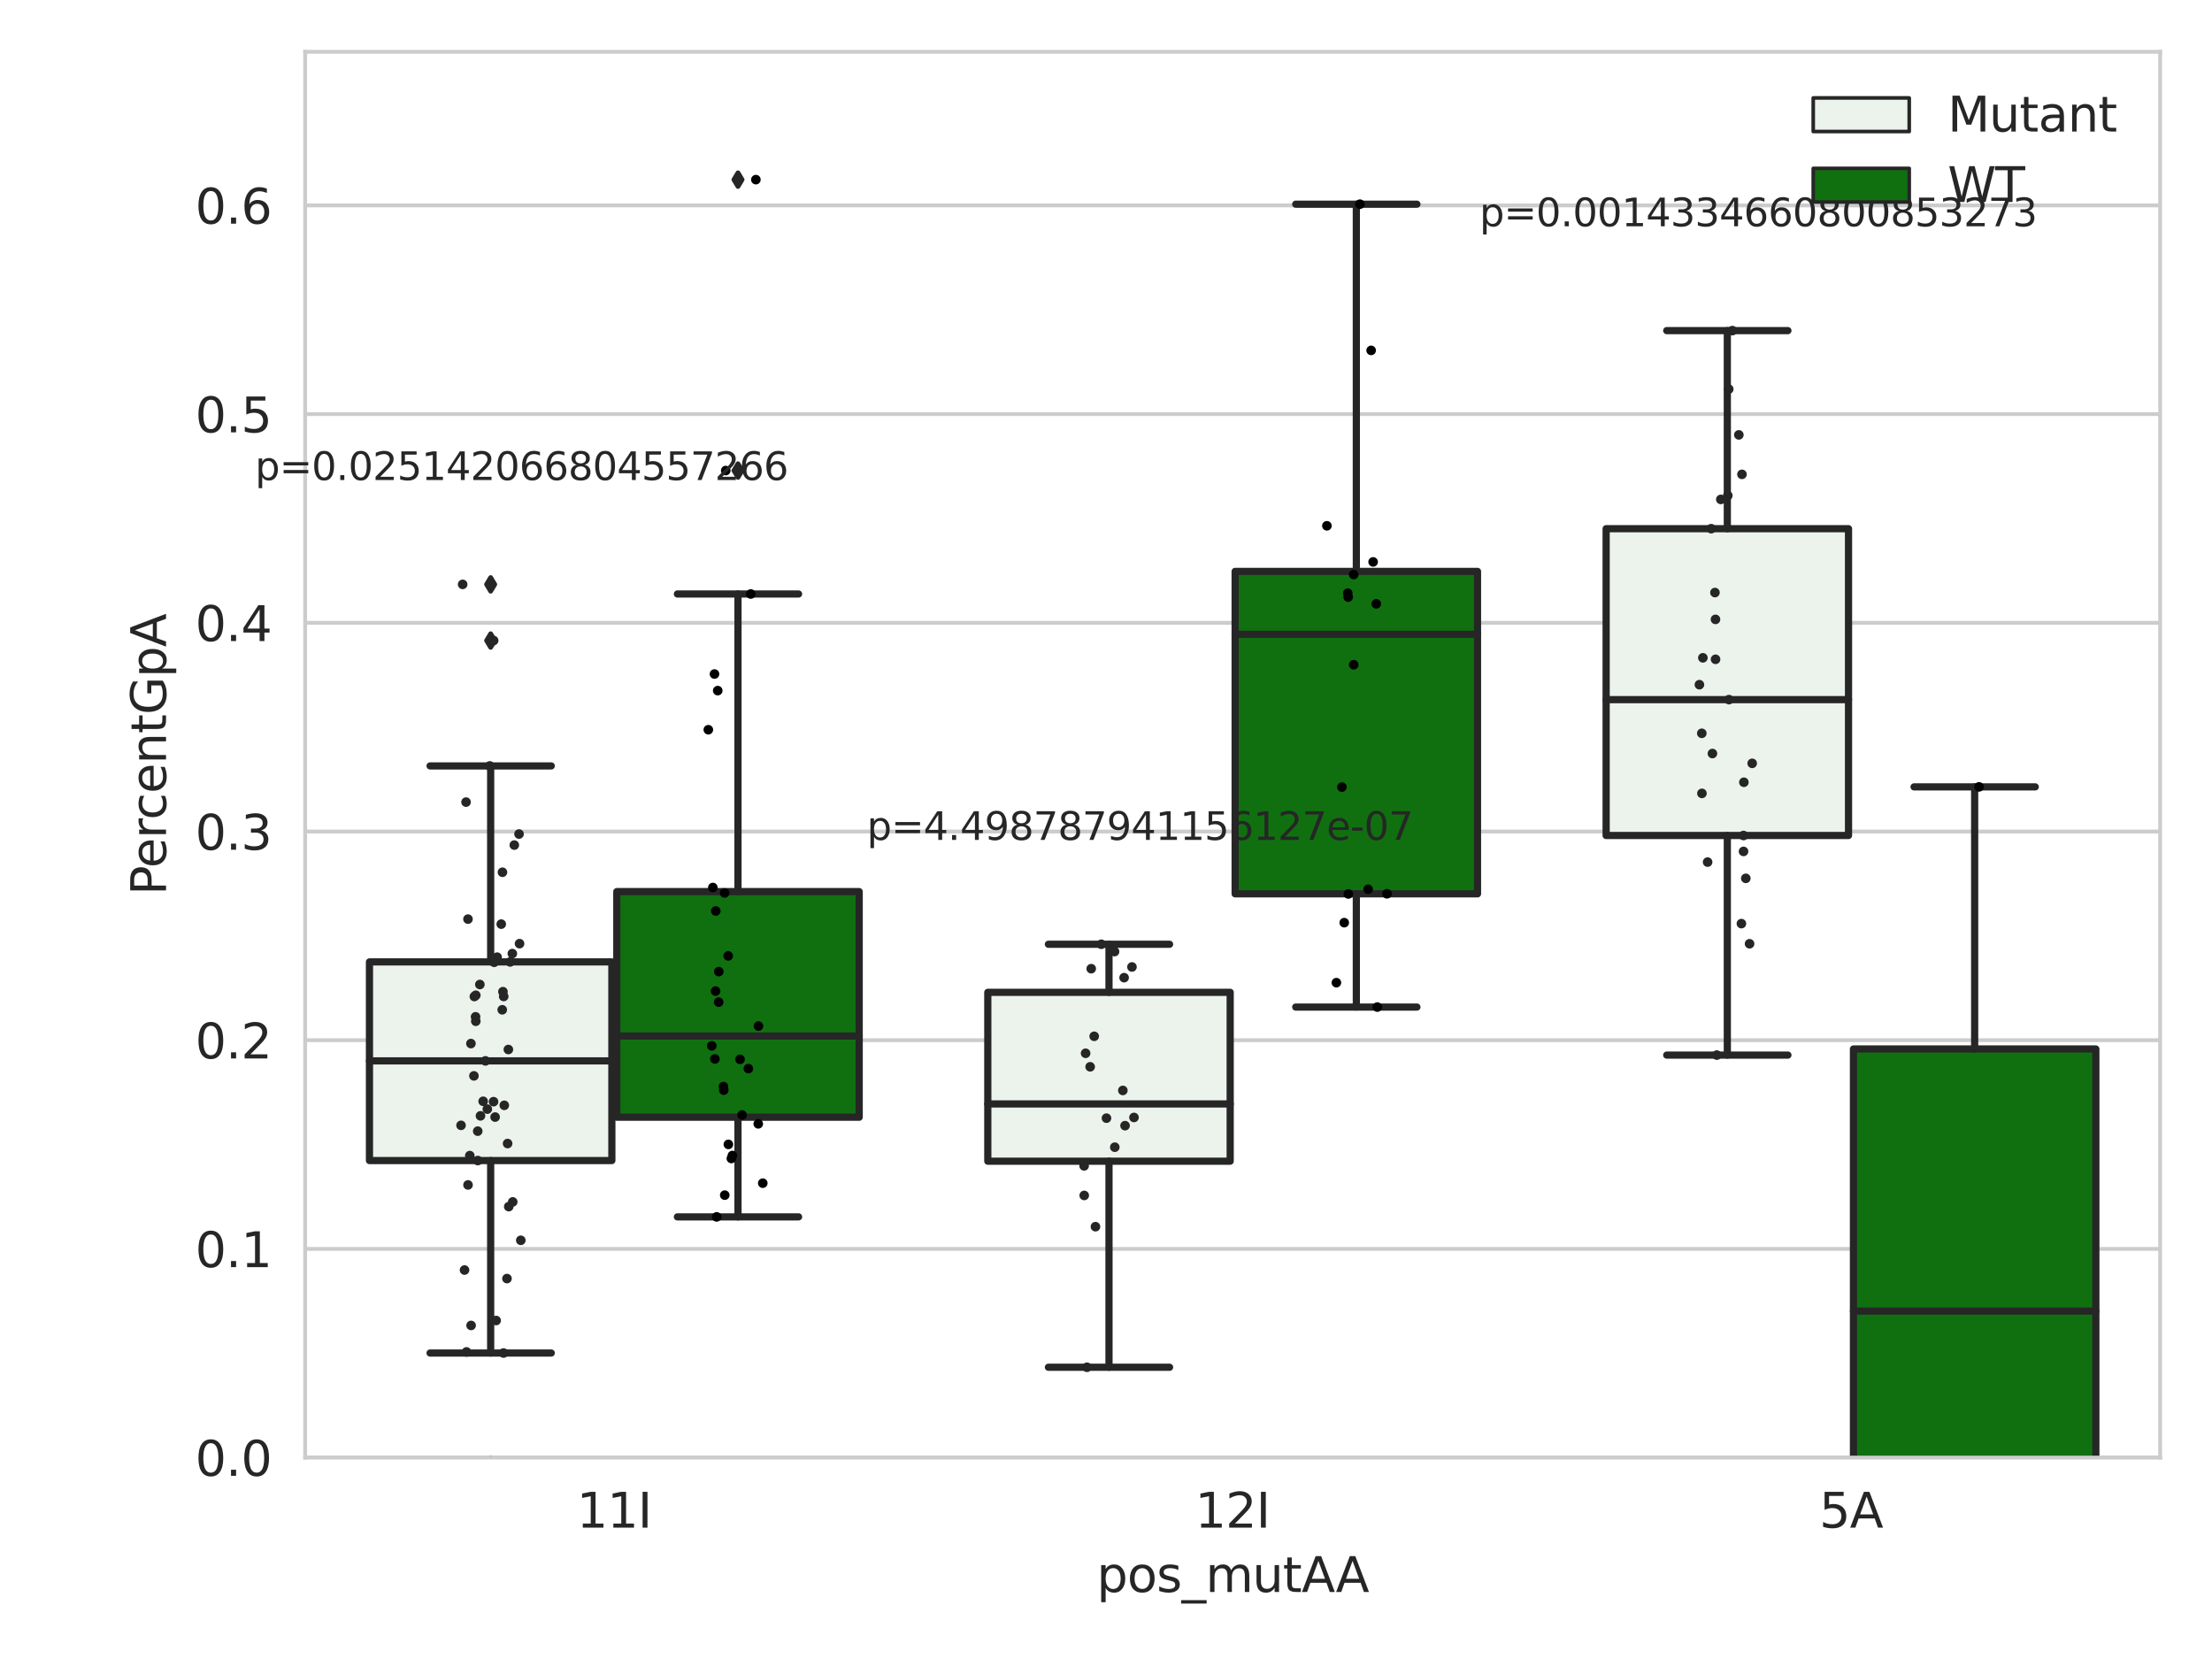 <?xml version="1.0" encoding="utf-8" standalone="no"?>
<!DOCTYPE svg PUBLIC "-//W3C//DTD SVG 1.1//EN"
  "http://www.w3.org/Graphics/SVG/1.1/DTD/svg11.dtd">
<svg xmlns:xlink="http://www.w3.org/1999/xlink" width="460.8pt" height="345.6pt" viewBox="0 0 460.8 345.6" xmlns="http://www.w3.org/2000/svg" version="1.1">
 <defs>
  <style type="text/css">*{stroke-linejoin: round; stroke-linecap: butt}</style>
 </defs>
 <g id="figure_1">
  <g id="patch_1">
   <path d="M 0 345.6 
L 460.8 345.6 
L 460.8 0 
L 0 0 
z
" style="fill: #ffffff"/>
  </g>
  <g id="axes_1">
   <g id="patch_2">
    <path d="M 63.571 303.64 
L 450 303.64 
L 450 10.8 
L 63.571 10.8 
z
" style="fill: #ffffff"/>
   </g>
   <g id="matplotlib.axis_1">
    <g id="xtick_1">
     <g id="text_1">
      <!-- 11I -->
      <g style="fill: #262626" transform="translate(120.139 318.238)scale(0.1 -0.1)">
       <defs>
        <path id="DejaVuSans-31" d="M 794 531 
L 1825 531 
L 1825 4091 
L 703 3866 
L 703 4441 
L 1819 4666 
L 2450 4666 
L 2450 531 
L 3481 531 
L 3481 0 
L 794 0 
L 794 531 
z
" transform="scale(0.016)"/>
        <path id="DejaVuSans-49" d="M 628 4666 
L 1259 4666 
L 1259 0 
L 628 0 
L 628 4666 
z
" transform="scale(0.016)"/>
       </defs>
       <use xlink:href="#DejaVuSans-31"/>
       <use xlink:href="#DejaVuSans-31" x="63.623"/>
       <use xlink:href="#DejaVuSans-49" x="127.246"/>
      </g>
     </g>
    </g>
    <g id="xtick_2">
     <g id="text_2">
      <!-- 12I -->
      <g style="fill: #262626" transform="translate(248.948 318.238)scale(0.1 -0.1)">
       <defs>
        <path id="DejaVuSans-32" d="M 1228 531 
L 3431 531 
L 3431 0 
L 469 0 
L 469 531 
Q 828 903 1448 1529 
Q 2069 2156 2228 2338 
Q 2531 2678 2651 2914 
Q 2772 3150 2772 3378 
Q 2772 3750 2511 3984 
Q 2250 4219 1831 4219 
Q 1534 4219 1204 4116 
Q 875 4013 500 3803 
L 500 4441 
Q 881 4594 1212 4672 
Q 1544 4750 1819 4750 
Q 2544 4750 2975 4387 
Q 3406 4025 3406 3419 
Q 3406 3131 3298 2873 
Q 3191 2616 2906 2266 
Q 2828 2175 2409 1742 
Q 1991 1309 1228 531 
z
" transform="scale(0.016)"/>
       </defs>
       <use xlink:href="#DejaVuSans-31"/>
       <use xlink:href="#DejaVuSans-32" x="63.623"/>
       <use xlink:href="#DejaVuSans-49" x="127.246"/>
      </g>
     </g>
    </g>
    <g id="xtick_3">
     <g id="text_3">
      <!-- 5A -->
      <g style="fill: #262626" transform="translate(378.994 318.238)scale(0.1 -0.1)">
       <defs>
        <path id="DejaVuSans-35" d="M 691 4666 
L 3169 4666 
L 3169 4134 
L 1269 4134 
L 1269 2991 
Q 1406 3038 1543 3061 
Q 1681 3084 1819 3084 
Q 2600 3084 3056 2656 
Q 3513 2228 3513 1497 
Q 3513 744 3044 326 
Q 2575 -91 1722 -91 
Q 1428 -91 1123 -41 
Q 819 9 494 109 
L 494 744 
Q 775 591 1075 516 
Q 1375 441 1709 441 
Q 2250 441 2565 725 
Q 2881 1009 2881 1497 
Q 2881 1984 2565 2268 
Q 2250 2553 1709 2553 
Q 1456 2553 1204 2497 
Q 953 2441 691 2322 
L 691 4666 
z
" transform="scale(0.016)"/>
        <path id="DejaVuSans-41" d="M 2188 4044 
L 1331 1722 
L 3047 1722 
L 2188 4044 
z
M 1831 4666 
L 2547 4666 
L 4325 0 
L 3669 0 
L 3244 1197 
L 1141 1197 
L 716 0 
L 50 0 
L 1831 4666 
z
" transform="scale(0.016)"/>
       </defs>
       <use xlink:href="#DejaVuSans-35"/>
       <use xlink:href="#DejaVuSans-41" x="63.623"/>
      </g>
     </g>
    </g>
    <g id="text_4">
     <!-- pos_mutAA -->
     <g style="fill: #262626" transform="translate(228.47 331.638)scale(0.1 -0.1)">
      <defs>
       <path id="DejaVuSans-70" d="M 1159 525 
L 1159 -1331 
L 581 -1331 
L 581 3500 
L 1159 3500 
L 1159 2969 
Q 1341 3281 1617 3432 
Q 1894 3584 2278 3584 
Q 2916 3584 3314 3078 
Q 3713 2572 3713 1747 
Q 3713 922 3314 415 
Q 2916 -91 2278 -91 
Q 1894 -91 1617 61 
Q 1341 213 1159 525 
z
M 3116 1747 
Q 3116 2381 2855 2742 
Q 2594 3103 2138 3103 
Q 1681 3103 1420 2742 
Q 1159 2381 1159 1747 
Q 1159 1113 1420 752 
Q 1681 391 2138 391 
Q 2594 391 2855 752 
Q 3116 1113 3116 1747 
z
" transform="scale(0.016)"/>
       <path id="DejaVuSans-6f" d="M 1959 3097 
Q 1497 3097 1228 2736 
Q 959 2375 959 1747 
Q 959 1119 1226 758 
Q 1494 397 1959 397 
Q 2419 397 2687 759 
Q 2956 1122 2956 1747 
Q 2956 2369 2687 2733 
Q 2419 3097 1959 3097 
z
M 1959 3584 
Q 2709 3584 3137 3096 
Q 3566 2609 3566 1747 
Q 3566 888 3137 398 
Q 2709 -91 1959 -91 
Q 1206 -91 779 398 
Q 353 888 353 1747 
Q 353 2609 779 3096 
Q 1206 3584 1959 3584 
z
" transform="scale(0.016)"/>
       <path id="DejaVuSans-73" d="M 2834 3397 
L 2834 2853 
Q 2591 2978 2328 3040 
Q 2066 3103 1784 3103 
Q 1356 3103 1142 2972 
Q 928 2841 928 2578 
Q 928 2378 1081 2264 
Q 1234 2150 1697 2047 
L 1894 2003 
Q 2506 1872 2764 1633 
Q 3022 1394 3022 966 
Q 3022 478 2636 193 
Q 2250 -91 1575 -91 
Q 1294 -91 989 -36 
Q 684 19 347 128 
L 347 722 
Q 666 556 975 473 
Q 1284 391 1588 391 
Q 1994 391 2212 530 
Q 2431 669 2431 922 
Q 2431 1156 2273 1281 
Q 2116 1406 1581 1522 
L 1381 1569 
Q 847 1681 609 1914 
Q 372 2147 372 2553 
Q 372 3047 722 3315 
Q 1072 3584 1716 3584 
Q 2034 3584 2315 3537 
Q 2597 3491 2834 3397 
z
" transform="scale(0.016)"/>
       <path id="DejaVuSans-5f" d="M 3263 -1063 
L 3263 -1509 
L -63 -1509 
L -63 -1063 
L 3263 -1063 
z
" transform="scale(0.016)"/>
       <path id="DejaVuSans-6d" d="M 3328 2828 
Q 3544 3216 3844 3400 
Q 4144 3584 4550 3584 
Q 5097 3584 5394 3201 
Q 5691 2819 5691 2113 
L 5691 0 
L 5113 0 
L 5113 2094 
Q 5113 2597 4934 2840 
Q 4756 3084 4391 3084 
Q 3944 3084 3684 2787 
Q 3425 2491 3425 1978 
L 3425 0 
L 2847 0 
L 2847 2094 
Q 2847 2600 2669 2842 
Q 2491 3084 2119 3084 
Q 1678 3084 1418 2786 
Q 1159 2488 1159 1978 
L 1159 0 
L 581 0 
L 581 3500 
L 1159 3500 
L 1159 2956 
Q 1356 3278 1631 3431 
Q 1906 3584 2284 3584 
Q 2666 3584 2933 3390 
Q 3200 3197 3328 2828 
z
" transform="scale(0.016)"/>
       <path id="DejaVuSans-75" d="M 544 1381 
L 544 3500 
L 1119 3500 
L 1119 1403 
Q 1119 906 1312 657 
Q 1506 409 1894 409 
Q 2359 409 2629 706 
Q 2900 1003 2900 1516 
L 2900 3500 
L 3475 3500 
L 3475 0 
L 2900 0 
L 2900 538 
Q 2691 219 2414 64 
Q 2138 -91 1772 -91 
Q 1169 -91 856 284 
Q 544 659 544 1381 
z
M 1991 3584 
L 1991 3584 
z
" transform="scale(0.016)"/>
       <path id="DejaVuSans-74" d="M 1172 4494 
L 1172 3500 
L 2356 3500 
L 2356 3053 
L 1172 3053 
L 1172 1153 
Q 1172 725 1289 603 
Q 1406 481 1766 481 
L 2356 481 
L 2356 0 
L 1766 0 
Q 1100 0 847 248 
Q 594 497 594 1153 
L 594 3053 
L 172 3053 
L 172 3500 
L 594 3500 
L 594 4494 
L 1172 4494 
z
" transform="scale(0.016)"/>
      </defs>
      <use xlink:href="#DejaVuSans-70"/>
      <use xlink:href="#DejaVuSans-6f" x="63.477"/>
      <use xlink:href="#DejaVuSans-73" x="124.658"/>
      <use xlink:href="#DejaVuSans-5f" x="176.758"/>
      <use xlink:href="#DejaVuSans-6d" x="226.758"/>
      <use xlink:href="#DejaVuSans-75" x="324.17"/>
      <use xlink:href="#DejaVuSans-74" x="387.549"/>
      <use xlink:href="#DejaVuSans-41" x="426.758"/>
      <use xlink:href="#DejaVuSans-41" x="497.916"/>
     </g>
    </g>
   </g>
   <g id="matplotlib.axis_2">
    <g id="ytick_1">
     <g id="line2d_1">
      <path d="M 63.571 303.64 
L 450 303.64 
" clip-path="url(#pb9ff4c1778)" style="fill: none; stroke: #cccccc; stroke-width: 0.8; stroke-linecap: round"/>
     </g>
     <g id="text_5">
      <!-- 0.0 -->
      <g style="fill: #262626" transform="translate(40.668 307.439)scale(0.1 -0.1)">
       <defs>
        <path id="DejaVuSans-30" d="M 2034 4250 
Q 1547 4250 1301 3770 
Q 1056 3291 1056 2328 
Q 1056 1369 1301 889 
Q 1547 409 2034 409 
Q 2525 409 2770 889 
Q 3016 1369 3016 2328 
Q 3016 3291 2770 3770 
Q 2525 4250 2034 4250 
z
M 2034 4750 
Q 2819 4750 3233 4129 
Q 3647 3509 3647 2328 
Q 3647 1150 3233 529 
Q 2819 -91 2034 -91 
Q 1250 -91 836 529 
Q 422 1150 422 2328 
Q 422 3509 836 4129 
Q 1250 4750 2034 4750 
z
" transform="scale(0.016)"/>
        <path id="DejaVuSans-2e" d="M 684 794 
L 1344 794 
L 1344 0 
L 684 0 
L 684 794 
z
" transform="scale(0.016)"/>
       </defs>
       <use xlink:href="#DejaVuSans-30"/>
       <use xlink:href="#DejaVuSans-2e" x="63.623"/>
       <use xlink:href="#DejaVuSans-30" x="95.41"/>
      </g>
     </g>
    </g>
    <g id="ytick_2">
     <g id="line2d_2">
      <path d="M 63.571 260.165 
L 450 260.165 
" clip-path="url(#pb9ff4c1778)" style="fill: none; stroke: #cccccc; stroke-width: 0.8; stroke-linecap: round"/>
     </g>
     <g id="text_6">
      <!-- 0.1 -->
      <g style="fill: #262626" transform="translate(40.668 263.965)scale(0.1 -0.1)">
       <use xlink:href="#DejaVuSans-30"/>
       <use xlink:href="#DejaVuSans-2e" x="63.623"/>
       <use xlink:href="#DejaVuSans-31" x="95.41"/>
      </g>
     </g>
    </g>
    <g id="ytick_3">
     <g id="line2d_3">
      <path d="M 63.571 216.691 
L 450 216.691 
" clip-path="url(#pb9ff4c1778)" style="fill: none; stroke: #cccccc; stroke-width: 0.8; stroke-linecap: round"/>
     </g>
     <g id="text_7">
      <!-- 0.2 -->
      <g style="fill: #262626" transform="translate(40.668 220.49)scale(0.1 -0.1)">
       <use xlink:href="#DejaVuSans-30"/>
       <use xlink:href="#DejaVuSans-2e" x="63.623"/>
       <use xlink:href="#DejaVuSans-32" x="95.41"/>
      </g>
     </g>
    </g>
    <g id="ytick_4">
     <g id="line2d_4">
      <path d="M 63.571 173.216 
L 450 173.216 
" clip-path="url(#pb9ff4c1778)" style="fill: none; stroke: #cccccc; stroke-width: 0.8; stroke-linecap: round"/>
     </g>
     <g id="text_8">
      <!-- 0.3 -->
      <g style="fill: #262626" transform="translate(40.668 177.015)scale(0.1 -0.1)">
       <defs>
        <path id="DejaVuSans-33" d="M 2597 2516 
Q 3050 2419 3304 2112 
Q 3559 1806 3559 1356 
Q 3559 666 3084 287 
Q 2609 -91 1734 -91 
Q 1441 -91 1130 -33 
Q 819 25 488 141 
L 488 750 
Q 750 597 1062 519 
Q 1375 441 1716 441 
Q 2309 441 2620 675 
Q 2931 909 2931 1356 
Q 2931 1769 2642 2001 
Q 2353 2234 1838 2234 
L 1294 2234 
L 1294 2753 
L 1863 2753 
Q 2328 2753 2575 2939 
Q 2822 3125 2822 3475 
Q 2822 3834 2567 4026 
Q 2313 4219 1838 4219 
Q 1578 4219 1281 4162 
Q 984 4106 628 3988 
L 628 4550 
Q 988 4650 1302 4700 
Q 1616 4750 1894 4750 
Q 2613 4750 3031 4423 
Q 3450 4097 3450 3541 
Q 3450 3153 3228 2886 
Q 3006 2619 2597 2516 
z
" transform="scale(0.016)"/>
       </defs>
       <use xlink:href="#DejaVuSans-30"/>
       <use xlink:href="#DejaVuSans-2e" x="63.623"/>
       <use xlink:href="#DejaVuSans-33" x="95.41"/>
      </g>
     </g>
    </g>
    <g id="ytick_5">
     <g id="line2d_5">
      <path d="M 63.571 129.741 
L 450 129.741 
" clip-path="url(#pb9ff4c1778)" style="fill: none; stroke: #cccccc; stroke-width: 0.8; stroke-linecap: round"/>
     </g>
     <g id="text_9">
      <!-- 0.4 -->
      <g style="fill: #262626" transform="translate(40.668 133.541)scale(0.1 -0.1)">
       <defs>
        <path id="DejaVuSans-34" d="M 2419 4116 
L 825 1625 
L 2419 1625 
L 2419 4116 
z
M 2253 4666 
L 3047 4666 
L 3047 1625 
L 3713 1625 
L 3713 1100 
L 3047 1100 
L 3047 0 
L 2419 0 
L 2419 1100 
L 313 1100 
L 313 1709 
L 2253 4666 
z
" transform="scale(0.016)"/>
       </defs>
       <use xlink:href="#DejaVuSans-30"/>
       <use xlink:href="#DejaVuSans-2e" x="63.623"/>
       <use xlink:href="#DejaVuSans-34" x="95.41"/>
      </g>
     </g>
    </g>
    <g id="ytick_6">
     <g id="line2d_6">
      <path d="M 63.571 86.267 
L 450 86.267 
" clip-path="url(#pb9ff4c1778)" style="fill: none; stroke: #cccccc; stroke-width: 0.8; stroke-linecap: round"/>
     </g>
     <g id="text_10">
      <!-- 0.5 -->
      <g style="fill: #262626" transform="translate(40.668 90.066)scale(0.1 -0.1)">
       <use xlink:href="#DejaVuSans-30"/>
       <use xlink:href="#DejaVuSans-2e" x="63.623"/>
       <use xlink:href="#DejaVuSans-35" x="95.41"/>
      </g>
     </g>
    </g>
    <g id="ytick_7">
     <g id="line2d_7">
      <path d="M 63.571 42.792 
L 450 42.792 
" clip-path="url(#pb9ff4c1778)" style="fill: none; stroke: #cccccc; stroke-width: 0.8; stroke-linecap: round"/>
     </g>
     <g id="text_11">
      <!-- 0.6 -->
      <g style="fill: #262626" transform="translate(40.668 46.591)scale(0.1 -0.1)">
       <defs>
        <path id="DejaVuSans-36" d="M 2113 2584 
Q 1688 2584 1439 2293 
Q 1191 2003 1191 1497 
Q 1191 994 1439 701 
Q 1688 409 2113 409 
Q 2538 409 2786 701 
Q 3034 994 3034 1497 
Q 3034 2003 2786 2293 
Q 2538 2584 2113 2584 
z
M 3366 4563 
L 3366 3988 
Q 3128 4100 2886 4159 
Q 2644 4219 2406 4219 
Q 1781 4219 1451 3797 
Q 1122 3375 1075 2522 
Q 1259 2794 1537 2939 
Q 1816 3084 2150 3084 
Q 2853 3084 3261 2657 
Q 3669 2231 3669 1497 
Q 3669 778 3244 343 
Q 2819 -91 2113 -91 
Q 1303 -91 875 529 
Q 447 1150 447 2328 
Q 447 3434 972 4092 
Q 1497 4750 2381 4750 
Q 2619 4750 2861 4703 
Q 3103 4656 3366 4563 
z
" transform="scale(0.016)"/>
       </defs>
       <use xlink:href="#DejaVuSans-30"/>
       <use xlink:href="#DejaVuSans-2e" x="63.623"/>
       <use xlink:href="#DejaVuSans-36" x="95.41"/>
      </g>
     </g>
    </g>
    <g id="text_12">
     <!-- PercentGpA -->
     <g style="fill: #262626" transform="translate(34.588 186.497)rotate(-90)scale(0.1 -0.1)">
      <defs>
       <path id="DejaVuSans-50" d="M 1259 4147 
L 1259 2394 
L 2053 2394 
Q 2494 2394 2734 2622 
Q 2975 2850 2975 3272 
Q 2975 3691 2734 3919 
Q 2494 4147 2053 4147 
L 1259 4147 
z
M 628 4666 
L 2053 4666 
Q 2838 4666 3239 4311 
Q 3641 3956 3641 3272 
Q 3641 2581 3239 2228 
Q 2838 1875 2053 1875 
L 1259 1875 
L 1259 0 
L 628 0 
L 628 4666 
z
" transform="scale(0.016)"/>
       <path id="DejaVuSans-65" d="M 3597 1894 
L 3597 1613 
L 953 1613 
Q 991 1019 1311 708 
Q 1631 397 2203 397 
Q 2534 397 2845 478 
Q 3156 559 3463 722 
L 3463 178 
Q 3153 47 2828 -22 
Q 2503 -91 2169 -91 
Q 1331 -91 842 396 
Q 353 884 353 1716 
Q 353 2575 817 3079 
Q 1281 3584 2069 3584 
Q 2775 3584 3186 3129 
Q 3597 2675 3597 1894 
z
M 3022 2063 
Q 3016 2534 2758 2815 
Q 2500 3097 2075 3097 
Q 1594 3097 1305 2825 
Q 1016 2553 972 2059 
L 3022 2063 
z
" transform="scale(0.016)"/>
       <path id="DejaVuSans-72" d="M 2631 2963 
Q 2534 3019 2420 3045 
Q 2306 3072 2169 3072 
Q 1681 3072 1420 2755 
Q 1159 2438 1159 1844 
L 1159 0 
L 581 0 
L 581 3500 
L 1159 3500 
L 1159 2956 
Q 1341 3275 1631 3429 
Q 1922 3584 2338 3584 
Q 2397 3584 2469 3576 
Q 2541 3569 2628 3553 
L 2631 2963 
z
" transform="scale(0.016)"/>
       <path id="DejaVuSans-63" d="M 3122 3366 
L 3122 2828 
Q 2878 2963 2633 3030 
Q 2388 3097 2138 3097 
Q 1578 3097 1268 2742 
Q 959 2388 959 1747 
Q 959 1106 1268 751 
Q 1578 397 2138 397 
Q 2388 397 2633 464 
Q 2878 531 3122 666 
L 3122 134 
Q 2881 22 2623 -34 
Q 2366 -91 2075 -91 
Q 1284 -91 818 406 
Q 353 903 353 1747 
Q 353 2603 823 3093 
Q 1294 3584 2113 3584 
Q 2378 3584 2631 3529 
Q 2884 3475 3122 3366 
z
" transform="scale(0.016)"/>
       <path id="DejaVuSans-6e" d="M 3513 2113 
L 3513 0 
L 2938 0 
L 2938 2094 
Q 2938 2591 2744 2837 
Q 2550 3084 2163 3084 
Q 1697 3084 1428 2787 
Q 1159 2491 1159 1978 
L 1159 0 
L 581 0 
L 581 3500 
L 1159 3500 
L 1159 2956 
Q 1366 3272 1645 3428 
Q 1925 3584 2291 3584 
Q 2894 3584 3203 3211 
Q 3513 2838 3513 2113 
z
" transform="scale(0.016)"/>
       <path id="DejaVuSans-47" d="M 3809 666 
L 3809 1919 
L 2778 1919 
L 2778 2438 
L 4434 2438 
L 4434 434 
Q 4069 175 3628 42 
Q 3188 -91 2688 -91 
Q 1594 -91 976 548 
Q 359 1188 359 2328 
Q 359 3472 976 4111 
Q 1594 4750 2688 4750 
Q 3144 4750 3555 4637 
Q 3966 4525 4313 4306 
L 4313 3634 
Q 3963 3931 3569 4081 
Q 3175 4231 2741 4231 
Q 1884 4231 1454 3753 
Q 1025 3275 1025 2328 
Q 1025 1384 1454 906 
Q 1884 428 2741 428 
Q 3075 428 3337 486 
Q 3600 544 3809 666 
z
" transform="scale(0.016)"/>
      </defs>
      <use xlink:href="#DejaVuSans-50"/>
      <use xlink:href="#DejaVuSans-65" x="56.678"/>
      <use xlink:href="#DejaVuSans-72" x="118.201"/>
      <use xlink:href="#DejaVuSans-63" x="157.064"/>
      <use xlink:href="#DejaVuSans-65" x="212.045"/>
      <use xlink:href="#DejaVuSans-6e" x="273.568"/>
      <use xlink:href="#DejaVuSans-74" x="336.947"/>
      <use xlink:href="#DejaVuSans-47" x="376.156"/>
      <use xlink:href="#DejaVuSans-70" x="453.646"/>
      <use xlink:href="#DejaVuSans-41" x="517.123"/>
     </g>
    </g>
   </g>
   <g id="patch_3">
    <path d="M 76.967 241.767 
L 127.461 241.767 
L 127.461 200.385 
L 76.967 200.385 
L 76.967 241.767 
z
" clip-path="url(#pb9ff4c1778)" style="fill: #ecf2ec; stroke: #262626; stroke-width: 1.5; stroke-linejoin: miter"/>
   </g>
   <g id="patch_4">
    <path d="M 128.491 232.74 
L 178.985 232.74 
L 178.985 185.739 
L 128.491 185.739 
L 128.491 232.74 
z
" clip-path="url(#pb9ff4c1778)" style="fill: #107010; stroke: #262626; stroke-width: 1.5; stroke-linejoin: miter"/>
   </g>
   <g id="patch_5">
    <path d="M 205.777 241.898 
L 256.27 241.898 
L 256.27 206.719 
L 205.777 206.719 
L 205.777 241.898 
z
" clip-path="url(#pb9ff4c1778)" style="fill: #ecf2ec; stroke: #262626; stroke-width: 1.5; stroke-linejoin: miter"/>
   </g>
   <g id="patch_6">
    <path d="M 257.301 186.203 
L 307.794 186.203 
L 307.794 119.031 
L 257.301 119.031 
L 257.301 186.203 
z
" clip-path="url(#pb9ff4c1778)" style="fill: #107010; stroke: #262626; stroke-width: 1.5; stroke-linejoin: miter"/>
   </g>
   <g id="patch_7">
    <path d="M 334.587 174.051 
L 385.08 174.051 
L 385.08 110.134 
L 334.587 110.134 
L 334.587 174.051 
z
" clip-path="url(#pb9ff4c1778)" style="fill: #ecf2ec; stroke: #262626; stroke-width: 1.5; stroke-linejoin: miter"/>
   </g>
   <g id="patch_8">
    <path d="M 386.11 327.721 
L 436.604 327.721 
L 436.604 218.521 
L 386.11 218.521 
L 386.11 327.721 
z
" clip-path="url(#pb9ff4c1778)" style="fill: #107010; stroke: #262626; stroke-width: 1.5; stroke-linejoin: miter"/>
   </g>
   <g id="patch_9">
    <path d="M 127.976 303.64 
L 127.976 303.64 
L 127.976 303.64 
L 127.976 303.64 
z
" clip-path="url(#pb9ff4c1778)" style="fill: #ecf2ec; stroke: #262626; stroke-width: 0.75; stroke-linejoin: miter"/>
   </g>
   <g id="patch_10">
    <path d="M 127.976 303.64 
L 127.976 303.64 
L 127.976 303.64 
L 127.976 303.64 
z
" clip-path="url(#pb9ff4c1778)" style="fill: #107010; stroke: #262626; stroke-width: 0.75; stroke-linejoin: miter"/>
   </g>
   <g id="PathCollection_1"/>
   <g id="PathCollection_2"/>
   <g id="line2d_8">
    <path d="M 102.214 241.767 
L 102.214 281.859 
" clip-path="url(#pb9ff4c1778)" style="fill: none; stroke: #262626; stroke-width: 1.5; stroke-linecap: round"/>
   </g>
   <g id="line2d_9">
    <path d="M 102.214 200.385 
L 102.214 159.555 
" clip-path="url(#pb9ff4c1778)" style="fill: none; stroke: #262626; stroke-width: 1.5; stroke-linecap: round"/>
   </g>
   <g id="line2d_10">
    <path d="M 89.591 281.859 
L 114.837 281.859 
" clip-path="url(#pb9ff4c1778)" style="fill: none; stroke: #262626; stroke-width: 1.5; stroke-linecap: round"/>
   </g>
   <g id="line2d_11">
    <path d="M 89.591 159.555 
L 114.837 159.555 
" clip-path="url(#pb9ff4c1778)" style="fill: none; stroke: #262626; stroke-width: 1.5; stroke-linecap: round"/>
   </g>
   <g id="line2d_12">
    <defs>
     <path id="m50a919f1e5" d="M -0 1.414 
L 0.849 0 
L 0 -1.414 
L -0.849 -0 
z
" style="stroke: #262626; stroke-linejoin: miter"/>
    </defs>
    <g clip-path="url(#pb9ff4c1778)">
     <use xlink:href="#m50a919f1e5" x="102.214" y="308.683" style="fill: #262626; stroke: #262626; stroke-linejoin: miter"/>
     <use xlink:href="#m50a919f1e5" x="102.214" y="305.144" style="fill: #262626; stroke: #262626; stroke-linejoin: miter"/>
     <use xlink:href="#m50a919f1e5" x="102.214" y="121.736" style="fill: #262626; stroke: #262626; stroke-linejoin: miter"/>
     <use xlink:href="#m50a919f1e5" x="102.214" y="133.439" style="fill: #262626; stroke: #262626; stroke-linejoin: miter"/>
    </g>
   </g>
   <g id="line2d_13">
    <path d="M 153.738 232.74 
L 153.738 253.496 
" clip-path="url(#pb9ff4c1778)" style="fill: none; stroke: #262626; stroke-width: 1.5; stroke-linecap: round"/>
   </g>
   <g id="line2d_14">
    <path d="M 153.738 185.739 
L 153.738 123.739 
" clip-path="url(#pb9ff4c1778)" style="fill: none; stroke: #262626; stroke-width: 1.5; stroke-linecap: round"/>
   </g>
   <g id="line2d_15">
    <path d="M 141.115 253.496 
L 166.361 253.496 
" clip-path="url(#pb9ff4c1778)" style="fill: none; stroke: #262626; stroke-width: 1.5; stroke-linecap: round"/>
   </g>
   <g id="line2d_16">
    <path d="M 141.115 123.739 
L 166.361 123.739 
" clip-path="url(#pb9ff4c1778)" style="fill: none; stroke: #262626; stroke-width: 1.5; stroke-linecap: round"/>
   </g>
   <g id="line2d_17">
    <g clip-path="url(#pb9ff4c1778)">
     <use xlink:href="#m50a919f1e5" x="153.738" y="37.422" style="fill: #262626; stroke: #262626; stroke-linejoin: miter"/>
     <use xlink:href="#m50a919f1e5" x="153.738" y="98.024" style="fill: #262626; stroke: #262626; stroke-linejoin: miter"/>
    </g>
   </g>
   <g id="line2d_18">
    <path d="M 231.024 241.898 
L 231.024 284.825 
" clip-path="url(#pb9ff4c1778)" style="fill: none; stroke: #262626; stroke-width: 1.5; stroke-linecap: round"/>
   </g>
   <g id="line2d_19">
    <path d="M 231.024 206.719 
L 231.024 196.706 
" clip-path="url(#pb9ff4c1778)" style="fill: none; stroke: #262626; stroke-width: 1.5; stroke-linecap: round"/>
   </g>
   <g id="line2d_20">
    <path d="M 218.4 284.825 
L 243.647 284.825 
" clip-path="url(#pb9ff4c1778)" style="fill: none; stroke: #262626; stroke-width: 1.5; stroke-linecap: round"/>
   </g>
   <g id="line2d_21">
    <path d="M 218.4 196.706 
L 243.647 196.706 
" clip-path="url(#pb9ff4c1778)" style="fill: none; stroke: #262626; stroke-width: 1.5; stroke-linecap: round"/>
   </g>
   <g id="line2d_22">
    <g clip-path="url(#pb9ff4c1778)">
     <use xlink:href="#m50a919f1e5" x="231.024" y="327.924" style="fill: #262626; stroke: #262626; stroke-linejoin: miter"/>
    </g>
   </g>
   <g id="line2d_23">
    <path d="M 282.548 186.203 
L 282.548 209.788 
" clip-path="url(#pb9ff4c1778)" style="fill: none; stroke: #262626; stroke-width: 1.5; stroke-linecap: round"/>
   </g>
   <g id="line2d_24">
    <path d="M 282.548 119.031 
L 282.548 42.536 
" clip-path="url(#pb9ff4c1778)" style="fill: none; stroke: #262626; stroke-width: 1.5; stroke-linecap: round"/>
   </g>
   <g id="line2d_25">
    <path d="M 269.924 209.788 
L 295.171 209.788 
" clip-path="url(#pb9ff4c1778)" style="fill: none; stroke: #262626; stroke-width: 1.5; stroke-linecap: round"/>
   </g>
   <g id="line2d_26">
    <path d="M 269.924 42.536 
L 295.171 42.536 
" clip-path="url(#pb9ff4c1778)" style="fill: none; stroke: #262626; stroke-width: 1.5; stroke-linecap: round"/>
   </g>
   <g id="line2d_27"/>
   <g id="line2d_28">
    <path d="M 359.833 174.051 
L 359.833 219.794 
" clip-path="url(#pb9ff4c1778)" style="fill: none; stroke: #262626; stroke-width: 1.5; stroke-linecap: round"/>
   </g>
   <g id="line2d_29">
    <path d="M 359.833 110.134 
L 359.833 68.874 
" clip-path="url(#pb9ff4c1778)" style="fill: none; stroke: #262626; stroke-width: 1.5; stroke-linecap: round"/>
   </g>
   <g id="line2d_30">
    <path d="M 347.21 219.794 
L 372.457 219.794 
" clip-path="url(#pb9ff4c1778)" style="fill: none; stroke: #262626; stroke-width: 1.5; stroke-linecap: round"/>
   </g>
   <g id="line2d_31">
    <path d="M 347.21 68.874 
L 372.457 68.874 
" clip-path="url(#pb9ff4c1778)" style="fill: none; stroke: #262626; stroke-width: 1.5; stroke-linecap: round"/>
   </g>
   <g id="line2d_32"/>
   <g id="line2d_33">
    <path d="M 411.357 327.721 
L 411.357 346.6 
" clip-path="url(#pb9ff4c1778)" style="fill: none; stroke: #262626; stroke-width: 1.5; stroke-linecap: round"/>
   </g>
   <g id="line2d_34">
    <path d="M 411.357 218.521 
L 411.357 163.921 
" clip-path="url(#pb9ff4c1778)" style="fill: none; stroke: #262626; stroke-width: 1.5; stroke-linecap: round"/>
   </g>
   <g id="line2d_35">
    <path clip-path="url(#pb9ff4c1778)" style="fill: none; stroke: #262626; stroke-width: 1.5; stroke-linecap: round"/>
   </g>
   <g id="line2d_36">
    <path d="M 398.734 163.921 
L 423.98 163.921 
" clip-path="url(#pb9ff4c1778)" style="fill: none; stroke: #262626; stroke-width: 1.5; stroke-linecap: round"/>
   </g>
   <g id="line2d_37"/>
   <g id="line2d_38">
    <path d="M 76.967 221.002 
L 127.461 221.002 
" clip-path="url(#pb9ff4c1778)" style="fill: none; stroke: #262626; stroke-width: 1.5; stroke-linecap: round"/>
   </g>
   <g id="line2d_39">
    <path d="M 128.491 215.811 
L 178.985 215.811 
" clip-path="url(#pb9ff4c1778)" style="fill: none; stroke: #262626; stroke-width: 1.5; stroke-linecap: round"/>
   </g>
   <g id="line2d_40">
    <path d="M 205.777 229.973 
L 256.27 229.973 
" clip-path="url(#pb9ff4c1778)" style="fill: none; stroke: #262626; stroke-width: 1.5; stroke-linecap: round"/>
   </g>
   <g id="line2d_41">
    <path d="M 257.301 132.133 
L 307.794 132.133 
" clip-path="url(#pb9ff4c1778)" style="fill: none; stroke: #262626; stroke-width: 1.5; stroke-linecap: round"/>
   </g>
   <g id="line2d_42">
    <path d="M 334.587 145.745 
L 385.08 145.745 
" clip-path="url(#pb9ff4c1778)" style="fill: none; stroke: #262626; stroke-width: 1.5; stroke-linecap: round"/>
   </g>
   <g id="line2d_43">
    <path d="M 386.11 273.121 
L 436.604 273.121 
" clip-path="url(#pb9ff4c1778)" style="fill: none; stroke: #262626; stroke-width: 1.5; stroke-linecap: round"/>
   </g>
   <g id="patch_11">
    <path d="M 63.571 303.64 
L 63.571 10.8 
" style="fill: none; stroke: #cccccc; stroke-width: 0.8; stroke-linejoin: miter; stroke-linecap: square"/>
   </g>
   <g id="patch_12">
    <path d="M 450 303.64 
L 450 10.8 
" style="fill: none; stroke: #cccccc; stroke-width: 0.8; stroke-linejoin: miter; stroke-linecap: square"/>
   </g>
   <g id="patch_13">
    <path d="M 63.571 303.64 
L 450 303.64 
" style="fill: none; stroke: #cccccc; stroke-width: 0.8; stroke-linejoin: miter; stroke-linecap: square"/>
   </g>
   <g id="patch_14">
    <path d="M 63.571 10.8 
L 450 10.8 
" style="fill: none; stroke: #cccccc; stroke-width: 0.8; stroke-linejoin: miter; stroke-linecap: square"/>
   </g>
   <g id="PathCollection_3">
    <defs>
     <path id="C0_0_22b5a27596" d="M 0 1 
C 0.265 1 0.52 0.895 0.707 0.707 
C 0.895 0.52 1 0.265 1 -0 
C 1 -0.265 0.895 -0.52 0.707 -0.707 
C 0.52 -0.895 0.265 -1 0 -1 
C -0.265 -1 -0.52 -0.895 -0.707 -0.707 
C -0.895 -0.52 -1 -0.265 -1 0 
C -1 0.265 -0.895 0.52 -0.707 0.707 
C -0.52 0.895 -0.265 1 0 1 
z
"/>
    </defs>
    <g clip-path="url(#pb9ff4c1778)">
     <use xlink:href="#C0_0_22b5a27596" x="97.184" y="281.627" style="fill: #262626"/>
    </g>
    <g clip-path="url(#pb9ff4c1778)">
     <use xlink:href="#C0_0_22b5a27596" x="108.492" y="258.377" style="fill: #262626"/>
    </g>
    <g clip-path="url(#pb9ff4c1778)">
     <use xlink:href="#C0_0_22b5a27596" x="104.772" y="206.585" style="fill: #262626"/>
    </g>
    <g clip-path="url(#pb9ff4c1778)">
     <use xlink:href="#C0_0_22b5a27596" x="97.498" y="246.844" style="fill: #262626"/>
    </g>
    <g clip-path="url(#pb9ff4c1778)">
     <use xlink:href="#C0_0_22b5a27596" x="105.982" y="251.36" style="fill: #262626"/>
    </g>
    <g clip-path="url(#pb9ff4c1778)">
     <use xlink:href="#C0_0_22b5a27596" x="106.813" y="250.38" style="fill: #262626"/>
    </g>
    <g clip-path="url(#pb9ff4c1778)">
     <use xlink:href="#C0_0_22b5a27596" x="100.096" y="232.453" style="fill: #262626"/>
    </g>
    <g clip-path="url(#pb9ff4c1778)">
     <use xlink:href="#C0_0_22b5a27596" x="104.419" y="192.512" style="fill: #262626"/>
    </g>
    <g clip-path="url(#pb9ff4c1778)">
     <use xlink:href="#C0_0_22b5a27596" x="97.87" y="240.734" style="fill: #262626"/>
    </g>
    <g clip-path="url(#pb9ff4c1778)">
     <use xlink:href="#C0_0_22b5a27596" x="99.519" y="235.64" style="fill: #262626"/>
    </g>
    <g clip-path="url(#pb9ff4c1778)">
     <use xlink:href="#C0_0_22b5a27596" x="101.125" y="221.002" style="fill: #262626"/>
    </g>
    <g clip-path="url(#pb9ff4c1778)">
     <use xlink:href="#C0_0_22b5a27596" x="108.232" y="196.581" style="fill: #262626"/>
    </g>
    <g clip-path="url(#pb9ff4c1778)">
     <use xlink:href="#C0_0_22b5a27596" x="102.021" y="159.555" style="fill: #262626"/>
    </g>
    <g clip-path="url(#pb9ff4c1778)">
     <use xlink:href="#C0_0_22b5a27596" x="96.042" y="234.428" style="fill: #262626"/>
    </g>
    <g clip-path="url(#pb9ff4c1778)">
     <use xlink:href="#C0_0_22b5a27596" x="102.952" y="200.46" style="fill: #262626"/>
    </g>
    <g clip-path="url(#pb9ff4c1778)">
     <use xlink:href="#C0_0_22b5a27596" x="105.612" y="266.351" style="fill: #262626"/>
    </g>
    <g clip-path="url(#pb9ff4c1778)">
     <use xlink:href="#C0_0_22b5a27596" x="106.276" y="200.385" style="fill: #262626"/>
    </g>
    <g clip-path="url(#pb9ff4c1778)">
     <use xlink:href="#C0_0_22b5a27596" x="105.742" y="238.22" style="fill: #262626"/>
    </g>
    <g clip-path="url(#pb9ff4c1778)">
     <use xlink:href="#C0_0_22b5a27596" x="96.38" y="121.736" style="fill: #262626"/>
    </g>
    <g clip-path="url(#pb9ff4c1778)">
     <use xlink:href="#C0_0_22b5a27596" x="101.476" y="308.683" style="fill: #262626"/>
    </g>
    <g clip-path="url(#pb9ff4c1778)">
     <use xlink:href="#C0_0_22b5a27596" x="104.626" y="210.357" style="fill: #262626"/>
    </g>
    <g clip-path="url(#pb9ff4c1778)">
     <use xlink:href="#C0_0_22b5a27596" x="104.931" y="207.583" style="fill: #262626"/>
    </g>
    <g clip-path="url(#pb9ff4c1778)">
     <use xlink:href="#C0_0_22b5a27596" x="107.14" y="176.046" style="fill: #262626"/>
    </g>
    <g clip-path="url(#pb9ff4c1778)">
     <use xlink:href="#C0_0_22b5a27596" x="99.53" y="241.767" style="fill: #262626"/>
    </g>
    <g clip-path="url(#pb9ff4c1778)">
     <use xlink:href="#C0_0_22b5a27596" x="98.455" y="305.144" style="fill: #262626"/>
    </g>
    <g clip-path="url(#pb9ff4c1778)">
     <use xlink:href="#C0_0_22b5a27596" x="102.84" y="133.439" style="fill: #262626"/>
    </g>
    <g clip-path="url(#pb9ff4c1778)">
     <use xlink:href="#C0_0_22b5a27596" x="98.103" y="217.394" style="fill: #262626"/>
    </g>
    <g clip-path="url(#pb9ff4c1778)">
     <use xlink:href="#C0_0_22b5a27596" x="100.652" y="229.418" style="fill: #262626"/>
    </g>
    <g clip-path="url(#pb9ff4c1778)">
     <use xlink:href="#C0_0_22b5a27596" x="99.965" y="205.091" style="fill: #262626"/>
    </g>
    <g clip-path="url(#pb9ff4c1778)">
     <use xlink:href="#C0_0_22b5a27596" x="99.12" y="207.332" style="fill: #262626"/>
    </g>
    <g clip-path="url(#pb9ff4c1778)">
     <use xlink:href="#C0_0_22b5a27596" x="98.139" y="276.112" style="fill: #262626"/>
    </g>
    <g clip-path="url(#pb9ff4c1778)">
     <use xlink:href="#C0_0_22b5a27596" x="101.519" y="231.047" style="fill: #262626"/>
    </g>
    <g clip-path="url(#pb9ff4c1778)">
     <use xlink:href="#C0_0_22b5a27596" x="102.816" y="229.5" style="fill: #262626"/>
    </g>
    <g clip-path="url(#pb9ff4c1778)">
     <use xlink:href="#C0_0_22b5a27596" x="104.899" y="281.859" style="fill: #262626"/>
    </g>
    <g clip-path="url(#pb9ff4c1778)">
     <use xlink:href="#C0_0_22b5a27596" x="98.728" y="224.124" style="fill: #262626"/>
    </g>
    <g clip-path="url(#pb9ff4c1778)">
     <use xlink:href="#C0_0_22b5a27596" x="96.771" y="264.571" style="fill: #262626"/>
    </g>
    <g clip-path="url(#pb9ff4c1778)">
     <use xlink:href="#C0_0_22b5a27596" x="105.902" y="218.63" style="fill: #262626"/>
    </g>
    <g clip-path="url(#pb9ff4c1778)">
     <use xlink:href="#C0_0_22b5a27596" x="103.352" y="275.086" style="fill: #262626"/>
    </g>
    <g clip-path="url(#pb9ff4c1778)">
     <use xlink:href="#C0_0_22b5a27596" x="97.086" y="167.092" style="fill: #262626"/>
    </g>
    <g clip-path="url(#pb9ff4c1778)">
     <use xlink:href="#C0_0_22b5a27596" x="97.488" y="191.466" style="fill: #262626"/>
    </g>
    <g clip-path="url(#pb9ff4c1778)">
     <use xlink:href="#C0_0_22b5a27596" x="104.673" y="181.708" style="fill: #262626"/>
    </g>
    <g clip-path="url(#pb9ff4c1778)">
     <use xlink:href="#C0_0_22b5a27596" x="98.818" y="207.592" style="fill: #262626"/>
    </g>
    <g clip-path="url(#pb9ff4c1778)">
     <use xlink:href="#C0_0_22b5a27596" x="99.117" y="212.745" style="fill: #262626"/>
    </g>
    <g clip-path="url(#pb9ff4c1778)">
     <use xlink:href="#C0_0_22b5a27596" x="106.729" y="198.647" style="fill: #262626"/>
    </g>
    <g clip-path="url(#pb9ff4c1778)">
     <use xlink:href="#C0_0_22b5a27596" x="108.124" y="173.747" style="fill: #262626"/>
    </g>
    <g clip-path="url(#pb9ff4c1778)">
     <use xlink:href="#C0_0_22b5a27596" x="105.053" y="230.259" style="fill: #262626"/>
    </g>
    <g clip-path="url(#pb9ff4c1778)">
     <use xlink:href="#C0_0_22b5a27596" x="103.143" y="232.705" style="fill: #262626"/>
    </g>
    <g clip-path="url(#pb9ff4c1778)">
     <use xlink:href="#C0_0_22b5a27596" x="99.07" y="211.819" style="fill: #262626"/>
    </g>
    <g clip-path="url(#pb9ff4c1778)">
     <use xlink:href="#C0_0_22b5a27596" x="103.56" y="199.395" style="fill: #262626"/>
    </g>
   </g>
   <g id="PathCollection_4">
    <defs>
     <path id="C1_0_1e9827eb94" d="M 0 1 
C 0.265 1 0.52 0.895 0.707 0.707 
C 0.895 0.52 1 0.265 1 -0 
C 1 -0.265 0.895 -0.52 0.707 -0.707 
C 0.52 -0.895 0.265 -1 0 -1 
C -0.265 -1 -0.52 -0.895 -0.707 -0.707 
C -0.895 -0.52 -1 -0.265 -1 0 
C -1 0.265 -0.895 0.52 -0.707 0.707 
C -0.52 0.895 -0.265 1 0 1 
z
"/>
    </defs>
    <g clip-path="url(#pb9ff4c1778)">
     <use xlink:href="#C1_0_1e9827eb94" x="149.711" y="208.763"/>
    </g>
    <g clip-path="url(#pb9ff4c1778)">
     <use xlink:href="#C1_0_1e9827eb94" x="149.064" y="206.462"/>
    </g>
    <g clip-path="url(#pb9ff4c1778)">
     <use xlink:href="#C1_0_1e9827eb94" x="150.774" y="227.098"/>
    </g>
    <g clip-path="url(#pb9ff4c1778)">
     <use xlink:href="#C1_0_1e9827eb94" x="151.732" y="238.399"/>
    </g>
    <g clip-path="url(#pb9ff4c1778)">
     <use xlink:href="#C1_0_1e9827eb94" x="150.712" y="226.351"/>
    </g>
    <g clip-path="url(#pb9ff4c1778)">
     <use xlink:href="#C1_0_1e9827eb94" x="158.005" y="213.751"/>
    </g>
    <g clip-path="url(#pb9ff4c1778)">
     <use xlink:href="#C1_0_1e9827eb94" x="152.357" y="241.332"/>
    </g>
    <g clip-path="url(#pb9ff4c1778)">
     <use xlink:href="#C1_0_1e9827eb94" x="156.401" y="123.739"/>
    </g>
    <g clip-path="url(#pb9ff4c1778)">
     <use xlink:href="#C1_0_1e9827eb94" x="149.515" y="143.87"/>
    </g>
    <g clip-path="url(#pb9ff4c1778)">
     <use xlink:href="#C1_0_1e9827eb94" x="148.842" y="140.412"/>
    </g>
    <g clip-path="url(#pb9ff4c1778)">
     <use xlink:href="#C1_0_1e9827eb94" x="154.167" y="220.68"/>
    </g>
    <g clip-path="url(#pb9ff4c1778)">
     <use xlink:href="#C1_0_1e9827eb94" x="157.464" y="37.422"/>
    </g>
    <g clip-path="url(#pb9ff4c1778)">
     <use xlink:href="#C1_0_1e9827eb94" x="148.919" y="220.596"/>
    </g>
    <g clip-path="url(#pb9ff4c1778)">
     <use xlink:href="#C1_0_1e9827eb94" x="150.98" y="248.969"/>
    </g>
    <g clip-path="url(#pb9ff4c1778)">
     <use xlink:href="#C1_0_1e9827eb94" x="151.188" y="98.024"/>
    </g>
    <g clip-path="url(#pb9ff4c1778)">
     <use xlink:href="#C1_0_1e9827eb94" x="149.296" y="253.496"/>
    </g>
    <g clip-path="url(#pb9ff4c1778)">
     <use xlink:href="#C1_0_1e9827eb94" x="148.499" y="184.886"/>
    </g>
    <g clip-path="url(#pb9ff4c1778)">
     <use xlink:href="#C1_0_1e9827eb94" x="157.959" y="234.117"/>
    </g>
    <g clip-path="url(#pb9ff4c1778)">
     <use xlink:href="#C1_0_1e9827eb94" x="147.558" y="152.017"/>
    </g>
    <g clip-path="url(#pb9ff4c1778)">
     <use xlink:href="#C1_0_1e9827eb94" x="155.902" y="222.611"/>
    </g>
    <g clip-path="url(#pb9ff4c1778)">
     <use xlink:href="#C1_0_1e9827eb94" x="149.742" y="202.406"/>
    </g>
    <g clip-path="url(#pb9ff4c1778)">
     <use xlink:href="#C1_0_1e9827eb94" x="158.9" y="246.478"/>
    </g>
    <g clip-path="url(#pb9ff4c1778)">
     <use xlink:href="#C1_0_1e9827eb94" x="148.281" y="217.872"/>
    </g>
    <g clip-path="url(#pb9ff4c1778)">
     <use xlink:href="#C1_0_1e9827eb94" x="152.573" y="240.712"/>
    </g>
    <g clip-path="url(#pb9ff4c1778)">
     <use xlink:href="#C1_0_1e9827eb94" x="150.953" y="186.023"/>
    </g>
    <g clip-path="url(#pb9ff4c1778)">
     <use xlink:href="#C1_0_1e9827eb94" x="154.593" y="232.281"/>
    </g>
    <g clip-path="url(#pb9ff4c1778)">
     <use xlink:href="#C1_0_1e9827eb94" x="149.111" y="189.776"/>
    </g>
    <g clip-path="url(#pb9ff4c1778)">
     <use xlink:href="#C1_0_1e9827eb94" x="151.697" y="199.132"/>
    </g>
   </g>
   <g id="PathCollection_5">
    <defs>
     <path id="C2_0_9a0d64e01a" d="M 0 1 
C 0.265 1 0.52 0.895 0.707 0.707 
C 0.895 0.52 1 0.265 1 -0 
C 1 -0.265 0.895 -0.52 0.707 -0.707 
C 0.52 -0.895 0.265 -1 0 -1 
C -0.265 -1 -0.52 -0.895 -0.707 -0.707 
C -0.895 -0.52 -1 -0.265 -1 0 
C -1 0.265 -0.895 0.52 -0.707 0.707 
C -0.52 0.895 -0.265 1 0 1 
z
"/>
    </defs>
    <g clip-path="url(#pb9ff4c1778)">
     <use xlink:href="#C2_0_9a0d64e01a" x="234.371" y="234.495" style="fill: #262626"/>
    </g>
    <g clip-path="url(#pb9ff4c1778)">
     <use xlink:href="#C2_0_9a0d64e01a" x="229.42" y="196.706" style="fill: #262626"/>
    </g>
    <g clip-path="url(#pb9ff4c1778)">
     <use xlink:href="#C2_0_9a0d64e01a" x="235.81" y="201.436" style="fill: #262626"/>
    </g>
    <g clip-path="url(#pb9ff4c1778)">
     <use xlink:href="#C2_0_9a0d64e01a" x="227.321" y="201.794" style="fill: #262626"/>
    </g>
    <g clip-path="url(#pb9ff4c1778)">
     <use xlink:href="#C2_0_9a0d64e01a" x="225.867" y="249.032" style="fill: #262626"/>
    </g>
    <g clip-path="url(#pb9ff4c1778)">
     <use xlink:href="#C2_0_9a0d64e01a" x="226.152" y="219.418" style="fill: #262626"/>
    </g>
    <g clip-path="url(#pb9ff4c1778)">
     <use xlink:href="#C2_0_9a0d64e01a" x="233.91" y="227.159" style="fill: #262626"/>
    </g>
    <g clip-path="url(#pb9ff4c1778)">
     <use xlink:href="#C2_0_9a0d64e01a" x="225.842" y="242.87" style="fill: #262626"/>
    </g>
    <g clip-path="url(#pb9ff4c1778)">
     <use xlink:href="#C2_0_9a0d64e01a" x="236.229" y="232.787" style="fill: #262626"/>
    </g>
    <g clip-path="url(#pb9ff4c1778)">
     <use xlink:href="#C2_0_9a0d64e01a" x="227.098" y="222.234" style="fill: #262626"/>
    </g>
    <g clip-path="url(#pb9ff4c1778)">
     <use xlink:href="#C2_0_9a0d64e01a" x="230.499" y="232.934" style="fill: #262626"/>
    </g>
    <g clip-path="url(#pb9ff4c1778)">
     <use xlink:href="#C2_0_9a0d64e01a" x="227.941" y="215.88" style="fill: #262626"/>
    </g>
    <g clip-path="url(#pb9ff4c1778)">
     <use xlink:href="#C2_0_9a0d64e01a" x="234.173" y="203.666" style="fill: #262626"/>
    </g>
    <g clip-path="url(#pb9ff4c1778)">
     <use xlink:href="#C2_0_9a0d64e01a" x="229.352" y="327.924" style="fill: #262626"/>
    </g>
    <g clip-path="url(#pb9ff4c1778)">
     <use xlink:href="#C2_0_9a0d64e01a" x="232.231" y="238.981" style="fill: #262626"/>
    </g>
    <g clip-path="url(#pb9ff4c1778)">
     <use xlink:href="#C2_0_9a0d64e01a" x="232.181" y="198.232" style="fill: #262626"/>
    </g>
    <g clip-path="url(#pb9ff4c1778)">
     <use xlink:href="#C2_0_9a0d64e01a" x="228.205" y="255.54" style="fill: #262626"/>
    </g>
    <g clip-path="url(#pb9ff4c1778)">
     <use xlink:href="#C2_0_9a0d64e01a" x="226.441" y="284.825" style="fill: #262626"/>
    </g>
   </g>
   <g id="PathCollection_6">
    <defs>
     <path id="C3_0_e7a1a149b4" d="M 0 1 
C 0.265 1 0.52 0.895 0.707 0.707 
C 0.895 0.52 1 0.265 1 -0 
C 1 -0.265 0.895 -0.52 0.707 -0.707 
C 0.52 -0.895 0.265 -1 0 -1 
C -0.265 -1 -0.52 -0.895 -0.707 -0.707 
C -0.895 -0.52 -1 -0.265 -1 0 
C -1 0.265 -0.895 0.52 -0.707 0.707 
C -0.52 0.895 -0.265 1 0 1 
z
"/>
    </defs>
    <g clip-path="url(#pb9ff4c1778)">
     <use xlink:href="#C3_0_e7a1a149b4" x="280.848" y="124.386"/>
    </g>
    <g clip-path="url(#pb9ff4c1778)">
     <use xlink:href="#C3_0_e7a1a149b4" x="282" y="119.689"/>
    </g>
    <g clip-path="url(#pb9ff4c1778)">
     <use xlink:href="#C3_0_e7a1a149b4" x="280.029" y="192.211"/>
    </g>
    <g clip-path="url(#pb9ff4c1778)">
     <use xlink:href="#C3_0_e7a1a149b4" x="288.933" y="186.195"/>
    </g>
    <g clip-path="url(#pb9ff4c1778)">
     <use xlink:href="#C3_0_e7a1a149b4" x="286.047" y="117.058"/>
    </g>
    <g clip-path="url(#pb9ff4c1778)">
     <use xlink:href="#C3_0_e7a1a149b4" x="285.632" y="72.993"/>
    </g>
    <g clip-path="url(#pb9ff4c1778)">
     <use xlink:href="#C3_0_e7a1a149b4" x="279.542" y="163.962"/>
    </g>
    <g clip-path="url(#pb9ff4c1778)">
     <use xlink:href="#C3_0_e7a1a149b4" x="276.419" y="109.534"/>
    </g>
    <g clip-path="url(#pb9ff4c1778)">
     <use xlink:href="#C3_0_e7a1a149b4" x="280.767" y="123.575"/>
    </g>
    <g clip-path="url(#pb9ff4c1778)">
     <use xlink:href="#C3_0_e7a1a149b4" x="283.3" y="42.536"/>
    </g>
    <g clip-path="url(#pb9ff4c1778)">
     <use xlink:href="#C3_0_e7a1a149b4" x="280.884" y="186.228"/>
    </g>
    <g clip-path="url(#pb9ff4c1778)">
     <use xlink:href="#C3_0_e7a1a149b4" x="278.395" y="204.709"/>
    </g>
    <g clip-path="url(#pb9ff4c1778)">
     <use xlink:href="#C3_0_e7a1a149b4" x="286.922" y="209.788"/>
    </g>
    <g clip-path="url(#pb9ff4c1778)">
     <use xlink:href="#C3_0_e7a1a149b4" x="282.005" y="138.482"/>
    </g>
    <g clip-path="url(#pb9ff4c1778)">
     <use xlink:href="#C3_0_e7a1a149b4" x="286.702" y="125.785"/>
    </g>
    <g clip-path="url(#pb9ff4c1778)">
     <use xlink:href="#C3_0_e7a1a149b4" x="285.009" y="185.243"/>
    </g>
   </g>
   <g id="PathCollection_7">
    <defs>
     <path id="C4_0_bbb5da406a" d="M 0 1 
C 0.265 1 0.52 0.895 0.707 0.707 
C 0.895 0.52 1 0.265 1 -0 
C 1 -0.265 0.895 -0.52 0.707 -0.707 
C 0.52 -0.895 0.265 -1 0 -1 
C -0.265 -1 -0.52 -0.895 -0.707 -0.707 
C -0.895 -0.52 -1 -0.265 -1 0 
C -1 0.265 -0.895 0.52 -0.707 0.707 
C -0.52 0.895 -0.265 1 0 1 
z
"/>
    </defs>
    <g clip-path="url(#pb9ff4c1778)">
     <use xlink:href="#C4_0_bbb5da406a" x="357.379" y="137.347" style="fill: #262626"/>
    </g>
    <g clip-path="url(#pb9ff4c1778)">
     <use xlink:href="#C4_0_bbb5da406a" x="358.478" y="104.037" style="fill: #262626"/>
    </g>
    <g clip-path="url(#pb9ff4c1778)">
     <use xlink:href="#C4_0_bbb5da406a" x="356.473" y="110.134" style="fill: #262626"/>
    </g>
    <g clip-path="url(#pb9ff4c1778)">
     <use xlink:href="#C4_0_bbb5da406a" x="362.881" y="98.816" style="fill: #262626"/>
    </g>
    <g clip-path="url(#pb9ff4c1778)">
     <use xlink:href="#C4_0_bbb5da406a" x="357.368" y="129.029" style="fill: #262626"/>
    </g>
    <g clip-path="url(#pb9ff4c1778)">
     <use xlink:href="#C4_0_bbb5da406a" x="357.254" y="123.442" style="fill: #262626"/>
    </g>
    <g clip-path="url(#pb9ff4c1778)">
     <use xlink:href="#C4_0_bbb5da406a" x="354.742" y="137.034" style="fill: #262626"/>
    </g>
    <g clip-path="url(#pb9ff4c1778)">
     <use xlink:href="#C4_0_bbb5da406a" x="363.282" y="162.958" style="fill: #262626"/>
    </g>
    <g clip-path="url(#pb9ff4c1778)">
     <use xlink:href="#C4_0_bbb5da406a" x="360.13" y="81.059" style="fill: #262626"/>
    </g>
    <g clip-path="url(#pb9ff4c1778)">
     <use xlink:href="#C4_0_bbb5da406a" x="363.199" y="174.051" style="fill: #262626"/>
    </g>
    <g clip-path="url(#pb9ff4c1778)">
     <use xlink:href="#C4_0_bbb5da406a" x="362.232" y="90.593" style="fill: #262626"/>
    </g>
    <g clip-path="url(#pb9ff4c1778)">
     <use xlink:href="#C4_0_bbb5da406a" x="362.768" y="192.408" style="fill: #262626"/>
    </g>
    <g clip-path="url(#pb9ff4c1778)">
     <use xlink:href="#C4_0_bbb5da406a" x="355.727" y="179.591" style="fill: #262626"/>
    </g>
    <g clip-path="url(#pb9ff4c1778)">
     <use xlink:href="#C4_0_bbb5da406a" x="365.012" y="159.019" style="fill: #262626"/>
    </g>
    <g clip-path="url(#pb9ff4c1778)">
     <use xlink:href="#C4_0_bbb5da406a" x="363.687" y="182.974" style="fill: #262626"/>
    </g>
    <g clip-path="url(#pb9ff4c1778)">
     <use xlink:href="#C4_0_bbb5da406a" x="363.21" y="177.365" style="fill: #262626"/>
    </g>
    <g clip-path="url(#pb9ff4c1778)">
     <use xlink:href="#C4_0_bbb5da406a" x="360.176" y="145.745" style="fill: #262626"/>
    </g>
    <g clip-path="url(#pb9ff4c1778)">
     <use xlink:href="#C4_0_bbb5da406a" x="360.884" y="68.874" style="fill: #262626"/>
    </g>
    <g clip-path="url(#pb9ff4c1778)">
     <use xlink:href="#C4_0_bbb5da406a" x="356.728" y="156.975" style="fill: #262626"/>
    </g>
    <g clip-path="url(#pb9ff4c1778)">
     <use xlink:href="#C4_0_bbb5da406a" x="359.939" y="103.232" style="fill: #262626"/>
    </g>
    <g clip-path="url(#pb9ff4c1778)">
     <use xlink:href="#C4_0_bbb5da406a" x="354.019" y="142.632" style="fill: #262626"/>
    </g>
    <g clip-path="url(#pb9ff4c1778)">
     <use xlink:href="#C4_0_bbb5da406a" x="357.645" y="219.794" style="fill: #262626"/>
    </g>
    <g clip-path="url(#pb9ff4c1778)">
     <use xlink:href="#C4_0_bbb5da406a" x="364.466" y="196.605" style="fill: #262626"/>
    </g>
    <g clip-path="url(#pb9ff4c1778)">
     <use xlink:href="#C4_0_bbb5da406a" x="354.542" y="165.277" style="fill: #262626"/>
    </g>
    <g clip-path="url(#pb9ff4c1778)">
     <use xlink:href="#C4_0_bbb5da406a" x="354.515" y="152.762" style="fill: #262626"/>
    </g>
   </g>
   <g id="PathCollection_8">
    <defs>
     <path id="C5_0_0a5239aefc" d="M 0 1 
C 0.265 1 0.52 0.895 0.707 0.707 
C 0.895 0.52 1 0.265 1 -0 
C 1 -0.265 0.895 -0.52 0.707 -0.707 
C 0.52 -0.895 0.265 -1 0 -1 
C -0.265 -1 -0.52 -0.895 -0.707 -0.707 
C -0.895 -0.52 -1 -0.265 -1 0 
C -1 0.265 -0.895 0.52 -0.707 0.707 
C -0.52 0.895 -0.265 1 0 1 
z
"/>
    </defs>
    <g clip-path="url(#pb9ff4c1778)">
     <use xlink:href="#C5_0_0a5239aefc" x="405.391" y="382.321"/>
    </g>
    <g clip-path="url(#pb9ff4c1778)">
     <use xlink:href="#C5_0_0a5239aefc" x="412.274" y="163.921"/>
    </g>
   </g>
   <g id="text_13">
    <!-- 49 -->
    <g style="fill: #262626" transform="translate(108.655 -413.691)scale(0.1 -0.1)">
     <defs>
      <path id="DejaVuSans-39" d="M 703 97 
L 703 672 
Q 941 559 1184 500 
Q 1428 441 1663 441 
Q 2288 441 2617 861 
Q 2947 1281 2994 2138 
Q 2813 1869 2534 1725 
Q 2256 1581 1919 1581 
Q 1219 1581 811 2004 
Q 403 2428 403 3163 
Q 403 3881 828 4315 
Q 1253 4750 1959 4750 
Q 2769 4750 3195 4129 
Q 3622 3509 3622 2328 
Q 3622 1225 3098 567 
Q 2575 -91 1691 -91 
Q 1453 -91 1209 -44 
Q 966 3 703 97 
z
M 1959 2075 
Q 2384 2075 2632 2365 
Q 2881 2656 2881 3163 
Q 2881 3666 2632 3958 
Q 2384 4250 1959 4250 
Q 1534 4250 1286 3958 
Q 1038 3666 1038 3163 
Q 1038 2656 1286 2365 
Q 1534 2075 1959 2075 
z
" transform="scale(0.016)"/>
     </defs>
     <use xlink:href="#DejaVuSans-34"/>
     <use xlink:href="#DejaVuSans-39" x="63.623"/>
    </g>
   </g>
   <g id="text_14">
    <!-- p=0.025142066804557266 -->
    <g style="fill: #262626" transform="translate(53.137 99.998)scale(0.08 -0.08)">
     <defs>
      <path id="DejaVuSans-3d" d="M 678 2906 
L 4684 2906 
L 4684 2381 
L 678 2381 
L 678 2906 
z
M 678 1631 
L 4684 1631 
L 4684 1100 
L 678 1100 
L 678 1631 
z
" transform="scale(0.016)"/>
      <path id="DejaVuSans-38" d="M 2034 2216 
Q 1584 2216 1326 1975 
Q 1069 1734 1069 1313 
Q 1069 891 1326 650 
Q 1584 409 2034 409 
Q 2484 409 2743 651 
Q 3003 894 3003 1313 
Q 3003 1734 2745 1975 
Q 2488 2216 2034 2216 
z
M 1403 2484 
Q 997 2584 770 2862 
Q 544 3141 544 3541 
Q 544 4100 942 4425 
Q 1341 4750 2034 4750 
Q 2731 4750 3128 4425 
Q 3525 4100 3525 3541 
Q 3525 3141 3298 2862 
Q 3072 2584 2669 2484 
Q 3125 2378 3379 2068 
Q 3634 1759 3634 1313 
Q 3634 634 3220 271 
Q 2806 -91 2034 -91 
Q 1263 -91 848 271 
Q 434 634 434 1313 
Q 434 1759 690 2068 
Q 947 2378 1403 2484 
z
M 1172 3481 
Q 1172 3119 1398 2916 
Q 1625 2713 2034 2713 
Q 2441 2713 2670 2916 
Q 2900 3119 2900 3481 
Q 2900 3844 2670 4047 
Q 2441 4250 2034 4250 
Q 1625 4250 1398 4047 
Q 1172 3844 1172 3481 
z
" transform="scale(0.016)"/>
      <path id="DejaVuSans-37" d="M 525 4666 
L 3525 4666 
L 3525 4397 
L 1831 0 
L 1172 0 
L 2766 4134 
L 525 4134 
L 525 4666 
z
" transform="scale(0.016)"/>
     </defs>
     <use xlink:href="#DejaVuSans-70"/>
     <use xlink:href="#DejaVuSans-3d" x="63.477"/>
     <use xlink:href="#DejaVuSans-30" x="147.266"/>
     <use xlink:href="#DejaVuSans-2e" x="210.889"/>
     <use xlink:href="#DejaVuSans-30" x="242.676"/>
     <use xlink:href="#DejaVuSans-32" x="306.299"/>
     <use xlink:href="#DejaVuSans-35" x="369.922"/>
     <use xlink:href="#DejaVuSans-31" x="433.545"/>
     <use xlink:href="#DejaVuSans-34" x="497.168"/>
     <use xlink:href="#DejaVuSans-32" x="560.791"/>
     <use xlink:href="#DejaVuSans-30" x="624.414"/>
     <use xlink:href="#DejaVuSans-36" x="688.037"/>
     <use xlink:href="#DejaVuSans-36" x="751.66"/>
     <use xlink:href="#DejaVuSans-38" x="815.283"/>
     <use xlink:href="#DejaVuSans-30" x="878.906"/>
     <use xlink:href="#DejaVuSans-34" x="942.529"/>
     <use xlink:href="#DejaVuSans-35" x="1006.152"/>
     <use xlink:href="#DejaVuSans-35" x="1069.775"/>
     <use xlink:href="#DejaVuSans-37" x="1133.398"/>
     <use xlink:href="#DejaVuSans-32" x="1197.021"/>
     <use xlink:href="#DejaVuSans-36" x="1260.645"/>
     <use xlink:href="#DejaVuSans-36" x="1324.268"/>
    </g>
   </g>
   <g id="text_15">
    <!-- 28 -->
    <g style="fill: #262626" transform="translate(147.297 -413.691)scale(0.1 -0.1)">
     <use xlink:href="#DejaVuSans-32"/>
     <use xlink:href="#DejaVuSans-38" x="63.623"/>
    </g>
   </g>
   <g id="text_16">
    <!-- 18 -->
    <g style="fill: #262626" transform="translate(237.464 -413.691)scale(0.1 -0.1)">
     <use xlink:href="#DejaVuSans-31"/>
     <use xlink:href="#DejaVuSans-38" x="63.623"/>
    </g>
   </g>
   <g id="text_17">
    <!-- p=4.498787941156127e-07 -->
    <g style="fill: #262626" transform="translate(180.587 174.968)scale(0.08 -0.08)">
     <defs>
      <path id="DejaVuSans-2d" d="M 313 2009 
L 1997 2009 
L 1997 1497 
L 313 1497 
L 313 2009 
z
" transform="scale(0.016)"/>
     </defs>
     <use xlink:href="#DejaVuSans-70"/>
     <use xlink:href="#DejaVuSans-3d" x="63.477"/>
     <use xlink:href="#DejaVuSans-34" x="147.266"/>
     <use xlink:href="#DejaVuSans-2e" x="210.889"/>
     <use xlink:href="#DejaVuSans-34" x="242.676"/>
     <use xlink:href="#DejaVuSans-39" x="306.299"/>
     <use xlink:href="#DejaVuSans-38" x="369.922"/>
     <use xlink:href="#DejaVuSans-37" x="433.545"/>
     <use xlink:href="#DejaVuSans-38" x="497.168"/>
     <use xlink:href="#DejaVuSans-37" x="560.791"/>
     <use xlink:href="#DejaVuSans-39" x="624.414"/>
     <use xlink:href="#DejaVuSans-34" x="688.037"/>
     <use xlink:href="#DejaVuSans-31" x="751.66"/>
     <use xlink:href="#DejaVuSans-31" x="815.283"/>
     <use xlink:href="#DejaVuSans-35" x="878.906"/>
     <use xlink:href="#DejaVuSans-36" x="942.529"/>
     <use xlink:href="#DejaVuSans-31" x="1006.152"/>
     <use xlink:href="#DejaVuSans-32" x="1069.775"/>
     <use xlink:href="#DejaVuSans-37" x="1133.398"/>
     <use xlink:href="#DejaVuSans-65" x="1197.021"/>
     <use xlink:href="#DejaVuSans-2d" x="1258.545"/>
     <use xlink:href="#DejaVuSans-30" x="1294.629"/>
     <use xlink:href="#DejaVuSans-37" x="1358.252"/>
    </g>
   </g>
   <g id="text_18">
    <!-- 16 -->
    <g style="fill: #262626" transform="translate(276.107 -413.691)scale(0.1 -0.1)">
     <use xlink:href="#DejaVuSans-31"/>
     <use xlink:href="#DejaVuSans-36" x="63.623"/>
    </g>
   </g>
   <g id="text_19">
    <!-- 25 -->
    <g style="fill: #262626" transform="translate(366.274 -413.691)scale(0.1 -0.1)">
     <use xlink:href="#DejaVuSans-32"/>
     <use xlink:href="#DejaVuSans-35" x="63.623"/>
    </g>
   </g>
   <g id="text_20">
    <!-- p=0.0014334660800853273 -->
    <g style="fill: #262626" transform="translate(308.211 47.137)scale(0.08 -0.08)">
     <use xlink:href="#DejaVuSans-70"/>
     <use xlink:href="#DejaVuSans-3d" x="63.477"/>
     <use xlink:href="#DejaVuSans-30" x="147.266"/>
     <use xlink:href="#DejaVuSans-2e" x="210.889"/>
     <use xlink:href="#DejaVuSans-30" x="242.676"/>
     <use xlink:href="#DejaVuSans-30" x="306.299"/>
     <use xlink:href="#DejaVuSans-31" x="369.922"/>
     <use xlink:href="#DejaVuSans-34" x="433.545"/>
     <use xlink:href="#DejaVuSans-33" x="497.168"/>
     <use xlink:href="#DejaVuSans-33" x="560.791"/>
     <use xlink:href="#DejaVuSans-34" x="624.414"/>
     <use xlink:href="#DejaVuSans-36" x="688.037"/>
     <use xlink:href="#DejaVuSans-36" x="751.66"/>
     <use xlink:href="#DejaVuSans-30" x="815.283"/>
     <use xlink:href="#DejaVuSans-38" x="878.906"/>
     <use xlink:href="#DejaVuSans-30" x="942.529"/>
     <use xlink:href="#DejaVuSans-30" x="1006.152"/>
     <use xlink:href="#DejaVuSans-38" x="1069.775"/>
     <use xlink:href="#DejaVuSans-35" x="1133.398"/>
     <use xlink:href="#DejaVuSans-33" x="1197.021"/>
     <use xlink:href="#DejaVuSans-32" x="1260.645"/>
     <use xlink:href="#DejaVuSans-37" x="1324.268"/>
     <use xlink:href="#DejaVuSans-33" x="1387.891"/>
    </g>
   </g>
   <g id="text_21">
    <!-- 2 -->
    <g style="fill: #262626" transform="translate(404.917 -413.691)scale(0.1 -0.1)">
     <use xlink:href="#DejaVuSans-32"/>
    </g>
   </g>
   <g id="legend_1">
    <g id="patch_15">
     <path d="M 377.728 27.398 
L 397.728 27.398 
L 397.728 20.398 
L 377.728 20.398 
z
" style="fill: #ecf2ec; stroke: #262626; stroke-width: 0.75; stroke-linejoin: miter"/>
    </g>
    <g id="text_22">
     <!-- Mutant -->
     <g style="fill: #262626" transform="translate(405.728 27.398)scale(0.1 -0.1)">
      <defs>
       <path id="DejaVuSans-4d" d="M 628 4666 
L 1569 4666 
L 2759 1491 
L 3956 4666 
L 4897 4666 
L 4897 0 
L 4281 0 
L 4281 4097 
L 3078 897 
L 2444 897 
L 1241 4097 
L 1241 0 
L 628 0 
L 628 4666 
z
" transform="scale(0.016)"/>
       <path id="DejaVuSans-61" d="M 2194 1759 
Q 1497 1759 1228 1600 
Q 959 1441 959 1056 
Q 959 750 1161 570 
Q 1363 391 1709 391 
Q 2188 391 2477 730 
Q 2766 1069 2766 1631 
L 2766 1759 
L 2194 1759 
z
M 3341 1997 
L 3341 0 
L 2766 0 
L 2766 531 
Q 2569 213 2275 61 
Q 1981 -91 1556 -91 
Q 1019 -91 701 211 
Q 384 513 384 1019 
Q 384 1609 779 1909 
Q 1175 2209 1959 2209 
L 2766 2209 
L 2766 2266 
Q 2766 2663 2505 2880 
Q 2244 3097 1772 3097 
Q 1472 3097 1187 3025 
Q 903 2953 641 2809 
L 641 3341 
Q 956 3463 1253 3523 
Q 1550 3584 1831 3584 
Q 2591 3584 2966 3190 
Q 3341 2797 3341 1997 
z
" transform="scale(0.016)"/>
      </defs>
      <use xlink:href="#DejaVuSans-4d"/>
      <use xlink:href="#DejaVuSans-75" x="86.279"/>
      <use xlink:href="#DejaVuSans-74" x="149.658"/>
      <use xlink:href="#DejaVuSans-61" x="188.867"/>
      <use xlink:href="#DejaVuSans-6e" x="250.146"/>
      <use xlink:href="#DejaVuSans-74" x="313.525"/>
     </g>
    </g>
    <g id="patch_16">
     <path d="M 377.728 42.077 
L 397.728 42.077 
L 397.728 35.077 
L 377.728 35.077 
z
" style="fill: #107010; stroke: #262626; stroke-width: 0.75; stroke-linejoin: miter"/>
    </g>
    <g id="text_23">
     <!-- WT -->
     <g style="fill: #262626" transform="translate(405.728 42.077)scale(0.1 -0.1)">
      <defs>
       <path id="DejaVuSans-57" d="M 213 4666 
L 850 4666 
L 1831 722 
L 2809 4666 
L 3519 4666 
L 4500 722 
L 5478 4666 
L 6119 4666 
L 4947 0 
L 4153 0 
L 3169 4050 
L 2175 0 
L 1381 0 
L 213 4666 
z
" transform="scale(0.016)"/>
       <path id="DejaVuSans-54" d="M -19 4666 
L 3928 4666 
L 3928 4134 
L 2272 4134 
L 2272 0 
L 1638 0 
L 1638 4134 
L -19 4134 
L -19 4666 
z
" transform="scale(0.016)"/>
      </defs>
      <use xlink:href="#DejaVuSans-57"/>
      <use xlink:href="#DejaVuSans-54" x="98.877"/>
     </g>
    </g>
   </g>
  </g>
 </g>
 <defs>
  <clipPath id="pb9ff4c1778">
   <rect x="63.571" y="10.8" width="386.429" height="292.84"/>
  </clipPath>
 </defs>
</svg>
